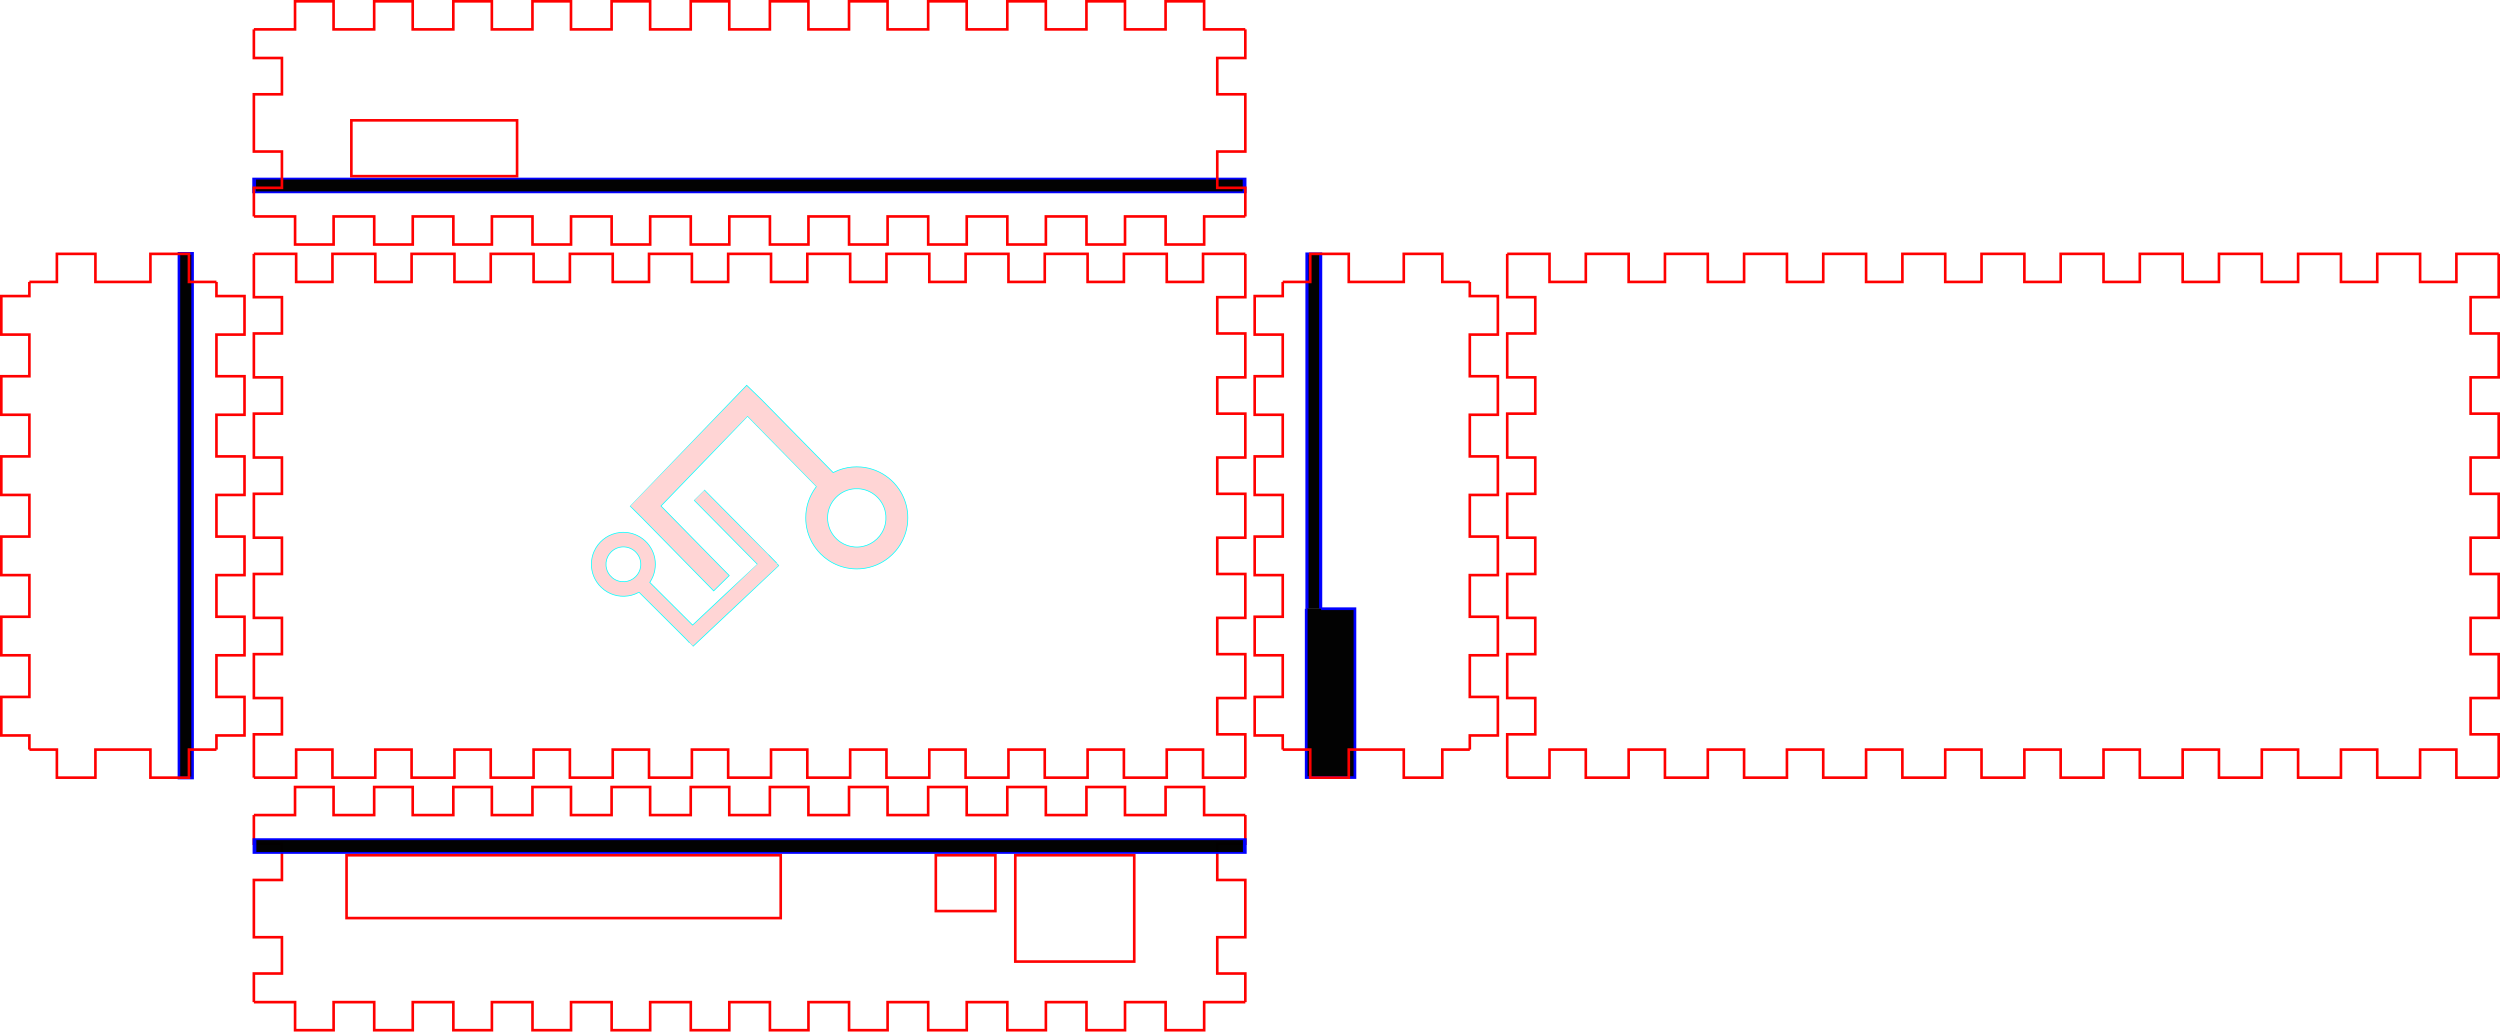 <?xml version="1.0" encoding="UTF-8" standalone="no"?>
<!-- Created with Inkscape (http://www.inkscape.org/) -->

<svg
   xmlns:dc="http://purl.org/dc/elements/1.1/"
   xmlns:cc="http://creativecommons.org/ns#"
   xmlns:rdf="http://www.w3.org/1999/02/22-rdf-syntax-ns#"
   xmlns:svg="http://www.w3.org/2000/svg"
   xmlns="http://www.w3.org/2000/svg"
   xmlns:sodipodi="http://sodipodi.sourceforge.net/DTD/sodipodi-0.dtd"
   xmlns:inkscape="http://www.inkscape.org/namespaces/inkscape"
   sodipodi:docname="klikklak bakje.svg"
   width="267.282mm"
   height="110.282mm"
   viewBox="0 0 947.063 390.764"
   id="svg52386"
   version="1.1"
   inkscape:version="0.91 r13725">
  <sodipodi:namedview
     showguides="true"
     id="base"
     pagecolor="#ffffff"
     bordercolor="#666666"
     borderopacity="1.0"
     inkscape:pageopacity="0.0"
     inkscape:pageshadow="2"
     inkscape:zoom="0.70710678"
     inkscape:cx="71.176135"
     inkscape:cy="194.50101"
     inkscape:document-units="px"
     inkscape:current-layer="svg52386"
     showgrid="false"
     inkscape:window-width="1366"
     inkscape:window-height="706"
     inkscape:window-x="-8"
     inkscape:window-y="-8"
     inkscape:window-maximized="1"
     fit-margin-top="0"
     fit-margin-left="0"
     fit-margin-right="0"
     fit-margin-bottom="0" />
  <defs
     id="defs52388" />
  <g
     transform="translate(-3.043,7.587)"
     id="layer1"
     inkscape:groupmode="layer"
     inkscape:label="Layer 1" />
  <g
     id="g53191"
     inkscape:groupmode="layer"
     inkscape:label="newlayer"
     transform="translate(-3.043,-3.043)" />
  <g
     inkscape:label="newlayer"
     inkscape:groupmode="layer"
     id="g53372"
     transform="translate(-3.043,-3.043)" />
  <g
     id="g53557"
     transform="matrix(0,-1.075,0.997,0,-394.656,442.399)">
    <rect
       style="opacity:0.99;fill:#000000;stroke:#0000ff;stroke-width:0.981;stroke-linecap:butt;stroke-linejoin:miter;stroke-miterlimit:4;stroke-dasharray:none"
       id="rect53559"
       width="184.858"
       height="5.201"
       x="137.381"
       y="463.822" />
  </g>
  <g
     id="g6924"
     style="stroke:#ff0000"
     transform="translate(-3.043,-3.043)">
    <path
       inkscape:label="part"
       style="fill:none;stroke:#ff0000"
       d="m 99.213,311.811 15.596,0 0,-10.63 14.598,0 0,10.63 15.383,0 0,-10.63 14.598,0 0,10.63 15.383,0 0,-10.63 14.598,0 0,10.63 15.383,0 0,-10.63 14.598,0 0,10.63 15.383,0 0,-10.63 14.598,0 0,10.63 15.383,0 0,-10.63 14.598,0 0,10.63 15.383,0 0,-10.63 14.598,0 0,10.63 15.383,0 0,-10.63 14.598,0 0,10.63 15.383,0 0,-10.63 14.598,0 0,10.63 15.383,0 0,-10.63 14.598,0 0,10.63 15.383,0 0,-10.63 14.598,0 0,10.63 15.383,0 0,-10.63 14.598,0 0,10.63 15.596,0"
       id="path6744"
       inkscape:connector-curvature="0" />
    <path
       inkscape:label="part"
       style="fill:none;stroke:#ff0000"
       d="m 474.803,311.811 0,10.843 -10.63,0 0,13.748 10.63,0 0,21.685 -10.63,0 0,13.748 10.63,0 0,10.843"
       id="path6746"
       inkscape:connector-curvature="0" />
    <path
       inkscape:label="part"
       style="fill:none;stroke:#ff0000"
       d="m 474.803,382.677 -15.596,0 0,10.63 -14.598,0 0,-10.63 -15.383,0 0,10.63 -14.598,0 0,-10.63 -15.383,0 0,10.63 -14.598,0 0,-10.63 -15.383,0 0,10.63 -14.598,0 0,-10.63 -15.383,0 0,10.63 -14.598,0 0,-10.63 -15.383,0 0,10.63 -14.598,0 0,-10.63 -15.383,0 0,10.63 -14.598,0 0,-10.63 -15.383,0 0,10.63 -14.598,0 0,-10.63 -15.383,0 0,10.63 -14.598,0 0,-10.63 -15.383,0 0,10.63 -14.598,0 0,-10.63 -15.383,0 0,10.63 -14.598,0 0,-10.63 -15.383,0 0,10.63 -14.598,0 0,-10.63 -15.596,0"
       id="path6748"
       inkscape:connector-curvature="0" />
    <path
       inkscape:label="part"
       style="fill:none;stroke:#ff0000"
       d="m 99.213,382.677 0,-10.843 10.63,0 0,-13.748 -10.63,0 0,-21.685 10.63,0 0,-13.748 -10.63,0 0,-10.843"
       id="path6750"
       inkscape:connector-curvature="0" />
  </g>
  <g
     id="g6949"
     transform="translate(0.133,-372.844)">
    <g
       transform="matrix(-1.997,0,0,-1,742.776,1159.771)"
       id="g53581">
      <rect
         y="463.825"
         x="135.878"
         height="5.193"
         width="187.863"
         id="rect53583"
         style="opacity:0.99;fill:#000000;stroke:#0000ff;stroke-width:0.713;stroke-linecap:butt;stroke-linejoin:miter;stroke-miterlimit:4;stroke-dasharray:none" />
    </g>
    <rect
       style="opacity:0.99;fill:none;stroke:#ff0000;stroke-width:1;stroke-linecap:butt;stroke-linejoin:miter;stroke-miterlimit:4;stroke-dasharray:none"
       id="rect53587"
       width="45.063"
       height="40.28"
       x="384.484"
       y="696.837"
       rx="0" />
    <rect
       style="opacity:0.99;fill:none;stroke:#ff0000;stroke-width:1;stroke-linecap:butt;stroke-linejoin:miter;stroke-miterlimit:4;stroke-dasharray:none"
       id="rect53604"
       width="22.563"
       height="21.146"
       x="354.378"
       y="696.837" />
    <rect
       style="opacity:0.99;fill:none;stroke:#ff0000;stroke-width:1;stroke-linecap:butt;stroke-linejoin:miter;stroke-miterlimit:4;stroke-dasharray:none"
       id="rect53604-3"
       width="164.472"
       height="23.803"
       x="131.15"
       y="696.837" />
  </g>
  <g
     transform="matrix(2.001,0,0,1,-175.967,-396.163)"
     id="g53490-0">
    <rect
       y="463.825"
       x="136.058"
       height="5.194"
       width="187.504"
       id="rect53271-5"
       style="opacity:0.99;fill:#000000;stroke:#0000ff;stroke-width:0.711;stroke-linecap:butt;stroke-linejoin:miter;stroke-miterlimit:4;stroke-dasharray:none" />
  </g>
  <rect
     y="45.586"
     x="133.1"
     height="21.146"
     width="62.78"
     id="rect53604-4"
     style="opacity:0.99;fill:none;stroke:#ff0000;stroke-width:1;stroke-linecap:butt;stroke-linejoin:miter;stroke-miterlimit:4;stroke-dasharray:none" />
  <g
     style="stroke-width:1.242;stroke-miterlimit:4;stroke-dasharray:none"
     transform="matrix(0,0.728,-0.998,0,963.195,-3.944)"
     id="g53490">
    <path
       sodipodi:nodetypes="cccc"
       inkscape:connector-curvature="0"
       id="rect53271"
       d="m 322.239,469.022 -184.858,0 0,-5.201 184.858,0"
       style="opacity:0.99;fill:#000000;stroke:#0000ff;stroke-width:1.19;stroke-linecap:butt;stroke-linejoin:miter;stroke-miterlimit:4;stroke-dasharray:none" />
  </g>
  <path
     sodipodi:nodetypes="ccccc"
     inkscape:connector-curvature="0"
     id="rect53655"
     d="m 500.455,230.601 12.826,0 0,63.954 -18.46,0 0,-63.954"
     style="opacity:0.99;fill:#000000;stroke:#0000ff;stroke-width:1.028;stroke-linecap:butt;stroke-linejoin:miter;stroke-miterlimit:4;stroke-dasharray:none" />
  <path
     inkscape:connector-curvature="0"
     id="path4792"
     d="m 278.764,229.581 c 8.946,-8.414 16.265,-15.303 16.266,-15.311 0,-0.007 -0.197,-0.223 -0.439,-0.48 -0.375,-0.398 -0.437,-0.471 -0.417,-0.494 0.026,-0.032 0.142,0.09 -1.244,-1.315 -0.507,-0.514 -1.155,-1.185 -1.441,-1.492 -0.31,-0.332 -0.532,-0.557 -0.55,-0.555 -0.018,0.002 -4.894,-4.915 -12.034,-12.134 -6.602,-6.675 -12.011,-12.139 -12.02,-12.141 -0.02,-0.005 -3.923,3.854 -3.916,3.871 0.003,0.007 5.384,5.451 11.957,12.097 6.574,6.646 11.954,12.09 11.957,12.097 0.003,0.008 -5.51,5.201 -12.25,11.541 l -12.255,11.527 -4.77,-4.755 c -2.623,-2.615 -6.274,-6.253 -8.113,-8.085 l -3.343,-3.331 0.177,-0.275 c 1.706,-2.643 2.316,-5.843 1.705,-8.939 -0.573,-2.899 -2.197,-5.493 -4.563,-7.288 -2.48,-1.881 -5.568,-2.734 -8.656,-2.39 -3.782,0.421 -7.113,2.567 -9.081,5.85 -0.216,0.36 -0.578,1.073 -0.739,1.453 -0.501,1.188 -0.802,2.402 -0.921,3.725 -0.04,0.438 -0.045,1.517 -0.01,1.917 0.15,1.707 0.543,3.114 1.272,4.556 0.853,1.687 2.026,3.089 3.538,4.229 2.978,2.245 6.81,2.981 10.447,2.007 0.832,-0.223 1.819,-0.613 2.52,-0.996 0.12,-0.066 0.224,-0.117 0.232,-0.114 0.008,0.003 3.993,3.97 8.856,8.816 l 8.843,8.811 1.361,1.447 c 0.748,0.796 1.362,1.447 1.363,1.446 0,-5.6e-4 7.321,-6.885 16.267,-15.298 z m -43.364,-9.252 c -0.333,-0.04 -0.526,-0.074 -0.828,-0.148 -0.912,-0.223 -1.799,-0.661 -2.55,-1.26 -0.247,-0.197 -0.81,-0.758 -1.002,-0.999 -0.819,-1.027 -1.303,-2.21 -1.437,-3.51 -0.029,-0.282 -0.029,-0.996 0,-1.278 0.163,-1.575 0.841,-2.983 1.967,-4.082 0.704,-0.687 1.525,-1.196 2.446,-1.514 2.108,-0.729 4.454,-0.34 6.208,1.03 0.23,0.179 0.294,0.236 0.573,0.51 0.988,0.966 1.639,2.203 1.873,3.556 0.074,0.431 0.091,0.64 0.091,1.139 0,0.5 -0.017,0.707 -0.091,1.141 -0.229,1.327 -0.864,2.551 -1.823,3.513 -1.13,1.133 -2.583,1.802 -4.193,1.929 -0.27,0.021 -0.951,0.006 -1.233,-0.027 z m 37.435,1.073 c 1.366,-1.341 2.695,-2.646 2.953,-2.899 l 0.47,-0.46 -12.756,-13.001 c -7.016,-7.15 -12.835,-13.08 -12.93,-13.177 l -0.174,-0.176 16.383,-16.971 c 9.011,-9.334 16.39,-16.971 16.399,-16.971 0.025,0 26.087,26.566 26.085,26.589 -10e-4,0.011 -0.088,0.135 -0.193,0.275 -1.841,2.452 -3.082,5.361 -3.584,8.408 -0.177,1.072 -0.25,1.983 -0.252,3.132 -0.001,0.941 0.035,1.558 0.144,2.437 0.405,3.285 1.669,6.439 3.649,9.103 0.594,0.8 1.149,1.442 1.863,2.157 0.947,0.947 1.819,1.664 2.932,2.41 2.45,1.641 5.2,2.684 8.137,3.085 1.534,0.209 3.227,0.229 4.755,0.056 3.662,-0.416 7.074,-1.832 9.934,-4.124 0.923,-0.74 1.885,-1.676 2.668,-2.595 2.295,-2.697 3.831,-6.07 4.361,-9.578 0.154,-1.018 0.211,-1.812 0.211,-2.931 -2.8e-4,-0.974 -0.035,-1.552 -0.146,-2.429 -0.379,-3.007 -1.461,-5.879 -3.158,-8.382 -2.193,-3.235 -5.269,-5.711 -8.879,-7.148 -1.754,-0.698 -3.603,-1.135 -5.493,-1.296 -1.073,-0.092 -2.335,-0.088 -3.406,0.009 -2.388,0.217 -4.703,0.872 -6.847,1.936 l -0.339,0.168 -0.34,-0.341 c -0.187,-0.188 -6.176,-6.29 -13.308,-13.562 -7.133,-7.272 -13.192,-13.44 -13.465,-13.708 -0.273,-0.268 -1.656,-1.605 -3.072,-2.972 l -2.575,-2.484 -0.067,0.068 c -0.867,0.882 -44.096,45.689 -44.092,45.701 0.003,0.01 0.698,0.688 1.544,1.507 1.515,1.467 1.746,1.702 15.527,15.751 7.694,7.844 14.122,14.395 14.285,14.557 l 0.295,0.295 2.484,-2.439 z m 50.903,-14.196 c -1.899,-0.14 -3.726,-0.769 -5.314,-1.829 -2.001,-1.336 -3.539,-3.327 -4.312,-5.581 -0.29,-0.847 -0.459,-1.621 -0.559,-2.568 -0.047,-0.441 -0.046,-1.653 1.8e-4,-2.1 0.24,-2.303 1.068,-4.277 2.539,-6.054 0.28,-0.338 1.02,-1.078 1.363,-1.363 1.843,-1.531 3.988,-2.396 6.355,-2.562 0.343,-0.024 1.18,-0.024 1.507,0 1.173,0.087 2.229,0.324 3.287,0.739 2.528,0.991 4.629,2.914 5.848,5.35 0.655,1.309 1.024,2.661 1.138,4.164 0.025,0.334 0.025,1.246 -6.4e-4,1.57 -0.095,1.207 -0.346,2.293 -0.776,3.353 -1.584,3.91 -5.278,6.598 -9.46,6.882 -0.549,0.037 -1.101,0.037 -1.616,-0.001 z"
     style="fill:#ffd5d5;stroke:#00ffff;stroke-width:0.279" />
  <g
     id="g6742"
     inkscape:groupmode="layer"
     inkscape:label="newlayer"
     transform="translate(-3.043,-3.043)" />
  <g
     id="g6937"
     style="stroke:#ff0000"
     transform="translate(-3.043,-3.043)">
    <path
       inkscape:label="part"
       style="fill:none;stroke:#ff0000"
       d="m 14.173,109.843 10.417,0 0,-10.63 14.598,0 0,10.63 20.835,0 0,-10.63 14.598,0 0,10.63 10.417,0"
       id="path6752"
       inkscape:connector-curvature="0" />
    <path
       inkscape:label="part"
       style="fill:none;stroke:#ff0000"
       d="m 85.039,109.843 0,5.355 10.63,0 0,14.598 -10.63,0 0,15.773 10.63,0 0,14.598 -10.63,0 0,15.773 10.63,0 0,14.598 -10.63,0 0,15.773 10.63,0 0,14.598 -10.63,0 0,15.773 10.63,0 0,14.598 -10.63,0 0,15.773 10.63,0 0,14.598 -10.63,0 0,5.355"
       id="path6754"
       inkscape:connector-curvature="0" />
    <path
       inkscape:label="part"
       style="fill:none;stroke:#ff0000"
       d="m 85.039,287.008 -10.417,0 0,10.63 -14.598,0 0,-10.63 -20.835,0 0,10.63 -14.598,0 0,-10.63 -10.417,0"
       id="path6756"
       inkscape:connector-curvature="0" />
    <path
       inkscape:label="part"
       style="fill:none;stroke:#ff0000"
       d="m 14.173,287.008 0,-5.355 -10.63,0 0,-14.598 10.63,0 0,-15.773 -10.63,0 0,-14.598 10.63,0 0,-15.773 -10.63,0 0,-14.598 10.63,0 0,-15.773 -10.63,0 0,-14.598 10.63,0 0,-15.773 -10.63,0 0,-14.598 10.63,0 0,-15.773 -10.63,0 0,-14.598 10.63,0 0,-5.355"
       id="path6758"
       inkscape:connector-curvature="0" />
  </g>
  <g
     id="g6943"
     style="stroke:#ff0000"
     transform="translate(-3.043,-3.043)">
    <path
       inkscape:label="part"
       style="fill:none;stroke:#ff0000"
       d="m 99.213,99.213 16.021,0 0,10.63 13.748,0 0,-10.63 16.234,0 0,10.63 13.748,0 0,-10.63 16.234,0 0,10.63 13.748,0 0,-10.63 16.234,0 0,10.63 13.748,0 0,-10.63 16.234,0 0,10.63 13.748,0 0,-10.63 16.234,0 0,10.63 13.748,0 0,-10.63 16.234,0 0,10.63 13.748,0 0,-10.63 16.234,0 0,10.63 13.748,0 0,-10.63 16.234,0 0,10.63 13.748,0 0,-10.63 16.234,0 0,10.63 13.748,0 0,-10.63 16.234,0 0,10.63 13.748,0 0,-10.63 16.234,0 0,10.63 13.748,0 0,-10.63 16.021,0"
       id="path6760"
       inkscape:connector-curvature="0" />
    <path
       inkscape:label="part"
       style="fill:none;stroke:#ff0000"
       d="m 474.803,99.213 0,16.411 -10.63,0 0,13.748 10.63,0 0,16.623 -10.63,0 0,13.748 10.63,0 0,16.623 -10.63,0 0,13.748 10.63,0 0,16.623 -10.63,0 0,13.748 10.63,0 0,16.623 -10.63,0 0,13.748 10.63,0 0,16.623 -10.63,0 0,13.748 10.63,0 0,16.411"
       id="path6762"
       inkscape:connector-curvature="0" />
    <path
       inkscape:label="part"
       style="fill:none;stroke:#ff0000"
       d="m 474.803,297.638 -16.021,0 0,-10.63 -13.748,0 0,10.63 -16.234,0 0,-10.63 -13.748,0 0,10.63 -16.234,0 0,-10.63 -13.748,0 0,10.63 -16.234,0 0,-10.63 -13.748,0 0,10.63 -16.234,0 0,-10.63 -13.748,0 0,10.63 -16.234,0 0,-10.63 -13.748,0 0,10.63 -16.234,0 0,-10.63 -13.748,0 0,10.63 -16.234,0 0,-10.63 -13.748,0 0,10.63 -16.234,0 0,-10.63 -13.748,0 0,10.63 -16.234,0 0,-10.63 -13.748,0 0,10.63 -16.234,0 0,-10.63 -13.748,0 0,10.63 -16.234,0 0,-10.63 -13.748,0 0,10.63 -16.021,0"
       id="path6764"
       inkscape:connector-curvature="0" />
    <path
       inkscape:label="part"
       style="fill:none;stroke:#ff0000"
       d="m 99.213,297.638 0,-16.411 10.63,0 0,-13.748 -10.63,0 0,-16.623 10.63,0 0,-13.748 -10.63,0 0,-16.623 10.63,0 0,-13.748 -10.63,0 0,-16.623 10.63,0 0,-13.748 -10.63,0 0,-16.623 10.63,0 0,-13.748 -10.63,0 0,-16.623 10.63,0 0,-13.748 -10.63,0 0,-16.411"
       id="path6766"
       inkscape:connector-curvature="0" />
  </g>
  <g
     id="g6930"
     style="stroke:#ff0000"
     transform="translate(-3.043,-3.043)">
    <path
       inkscape:label="part"
       style="fill:none;stroke:#ff0000"
       d="m 559.843,287.008 -10.417,0 0,10.63 -14.598,0 0,-10.63 -20.835,0 0,10.63 -14.598,0 0,-10.63 -10.417,0"
       id="path6772"
       inkscape:connector-curvature="0" />
    <g
       id="g6908"
       style="stroke:#ff0000">
      <path
         id="path6768"
         d="m 488.976,109.843 10.417,0 0,-10.63 14.598,0 0,10.63 20.835,0 0,-10.63 14.598,0 0,10.63 10.417,0"
         style="fill:none;stroke:#ff0000"
         inkscape:label="part"
         inkscape:connector-curvature="0" />
      <path
         id="path6770"
         d="m 559.843,109.843 0,5.355 10.63,0 0,14.598 -10.63,0 0,15.773 10.63,0 0,14.598 -10.63,0 0,15.773 10.63,0 0,14.598 -10.63,0 0,15.773 10.63,0 0,14.598 -10.63,0 0,15.773 10.63,0 0,14.598 -10.63,0 0,15.773 10.63,0 0,14.598 -10.63,0 0,5.355"
         style="fill:none;stroke:#ff0000"
         inkscape:label="part"
         inkscape:connector-curvature="0" />
      <path
         id="path6774"
         d="m 488.976,287.008 0,-5.355 -10.63,0 0,-14.598 10.63,0 0,-15.773 -10.63,0 0,-14.598 10.63,0 0,-15.773 -10.63,0 0,-14.598 10.63,0 0,-15.773 -10.63,0 0,-14.598 10.63,0 0,-15.773 -10.63,0 0,-14.598 10.63,0 0,-15.773 -10.63,0 0,-14.598 10.63,0 0,-5.355"
         style="fill:none;stroke:#ff0000"
         inkscape:label="part"
         inkscape:connector-curvature="0" />
    </g>
  </g>
  <g
     id="g6895"
     style="stroke:#ff0000"
     transform="translate(-3.043,-3.043)">
    <path
       inkscape:label="part"
       style="fill:none;stroke:#ff0000"
       d="m 574.016,99.213 16.021,0 0,10.63 13.748,0 0,-10.63 16.234,0 0,10.63 13.748,0 0,-10.63 16.234,0 0,10.63 13.748,0 0,-10.63 16.234,0 0,10.63 13.748,0 0,-10.63 16.234,0 0,10.63 13.748,0 0,-10.63 16.234,0 0,10.63 13.748,0 0,-10.63 16.234,0 0,10.63 13.748,0 0,-10.63 16.234,0 0,10.63 13.748,0 0,-10.63 16.234,0 0,10.63 13.748,0 0,-10.63 16.234,0 0,10.63 13.748,0 0,-10.63 16.234,0 0,10.63 13.748,0 0,-10.63 16.234,0 0,10.63 13.748,0 0,-10.63 16.021,0"
       id="path6776"
       inkscape:connector-curvature="0" />
    <path
       inkscape:label="part"
       style="fill:none;stroke:#ff0000"
       d="m 949.606,99.213 0,16.411 -10.63,0 0,13.748 10.63,0 0,16.623 -10.63,0 0,13.748 10.63,0 0,16.623 -10.63,0 0,13.748 10.63,0 0,16.623 -10.63,0 0,13.748 10.63,0 0,16.623 -10.63,0 0,13.748 10.63,0 0,16.623 -10.63,0 0,13.748 10.63,0 0,16.411"
       id="path6778"
       inkscape:connector-curvature="0" />
    <path
       inkscape:label="part"
       style="fill:none;stroke:#ff0000"
       d="m 949.606,297.638 -16.021,0 0,-10.63 -13.748,0 0,10.63 -16.234,0 0,-10.63 -13.748,0 0,10.63 -16.234,0 0,-10.63 -13.748,0 0,10.63 -16.234,0 0,-10.63 -13.748,0 0,10.63 -16.234,0 0,-10.63 -13.748,0 0,10.63 -16.234,0 0,-10.63 -13.748,0 0,10.63 -16.234,0 0,-10.63 -13.748,0 0,10.63 -16.234,0 0,-10.63 -13.748,0 0,10.63 -16.234,0 0,-10.63 -13.748,0 0,10.63 -16.234,0 0,-10.63 -13.748,0 0,10.63 -16.234,0 0,-10.63 -13.748,0 0,10.63 -16.234,0 0,-10.63 -13.748,0 0,10.63 -16.021,0"
       id="path6780"
       inkscape:connector-curvature="0" />
    <path
       inkscape:label="part"
       style="fill:none;stroke:#ff0000"
       d="m 574.016,297.638 0,-16.411 10.63,0 0,-13.748 -10.63,0 0,-16.623 10.63,0 0,-13.748 -10.63,0 0,-16.623 10.63,0 0,-13.748 -10.63,0 0,-16.623 10.63,0 0,-13.748 -10.63,0 0,-16.623 10.63,0 0,-13.748 -10.63,0 0,-16.623 10.63,0 0,-13.748 -10.63,0 0,-16.411"
       id="path6782"
       inkscape:connector-curvature="0" />
  </g>
  <path
     inkscape:connector-curvature="0"
     id="path6784"
     d="m 96.169,11.13 15.596,0 0,-10.63 14.598,0 0,10.63 15.383,0 0,-10.63 14.598,0 0,10.63 15.383,0 0,-10.63 14.598,0 0,10.63 15.383,0 0,-10.63 14.598,0 0,10.63 15.383,0 0,-10.63 14.598,0 0,10.63 15.383,0 0,-10.63 14.598,0 0,10.63 15.383,0 0,-10.63 14.598,0 0,10.63 15.383,0 0,-10.63 14.598,0 0,10.63 15.383,0 0,-10.63 14.598,0 0,10.63 15.383,0 0,-10.63 14.598,0 0,10.63 15.383,0 0,-10.63 14.598,0 0,10.63 15.383,0 0,-10.63 14.598,0 0,10.63 15.596,0"
     style="fill:none;stroke:#ff0000"
     inkscape:label="part" />
  <path
     inkscape:connector-curvature="0"
     id="path6786"
     d="m 471.76,11.13 0,10.843 -10.63,0 0,13.748 10.63,0 0,21.685 -10.63,0 0,13.748 10.63,0 0,10.843"
     style="fill:none;stroke:#ff0000"
     inkscape:label="part" />
  <path
     inkscape:connector-curvature="0"
     id="path6788"
     d="m 471.76,81.996 -15.596,0 0,10.63 -14.598,0 0,-10.63 -15.383,0 0,10.63 -14.598,0 0,-10.63 -15.383,0 0,10.63 -14.598,0 0,-10.63 -15.383,0 0,10.63 -14.598,0 0,-10.63 -15.383,0 0,10.63 -14.598,0 0,-10.63 -15.383,0 0,10.63 -14.598,0 0,-10.63 -15.383,0 0,10.63 -14.598,0 0,-10.63 -15.383,0 0,10.63 -14.598,0 0,-10.63 -15.383,0 0,10.63 -14.598,0 0,-10.63 -15.383,0 0,10.63 -14.598,0 0,-10.63 -15.383,0 0,10.63 -14.598,0 0,-10.63 -15.383,0 0,10.63 -14.598,0 0,-10.63 -15.596,0"
     style="fill:none;stroke:#ff0000"
     inkscape:label="part" />
  <path
     inkscape:connector-curvature="0"
     id="path6790"
     d="m 96.169,81.996 0,-10.843 10.63,0 0,-13.748 -10.63,0 0,-21.685 10.63,0 0,-13.748 -10.63,0 0,-10.843"
     style="fill:none;stroke:#ff0000"
     inkscape:label="part" />
</svg>
